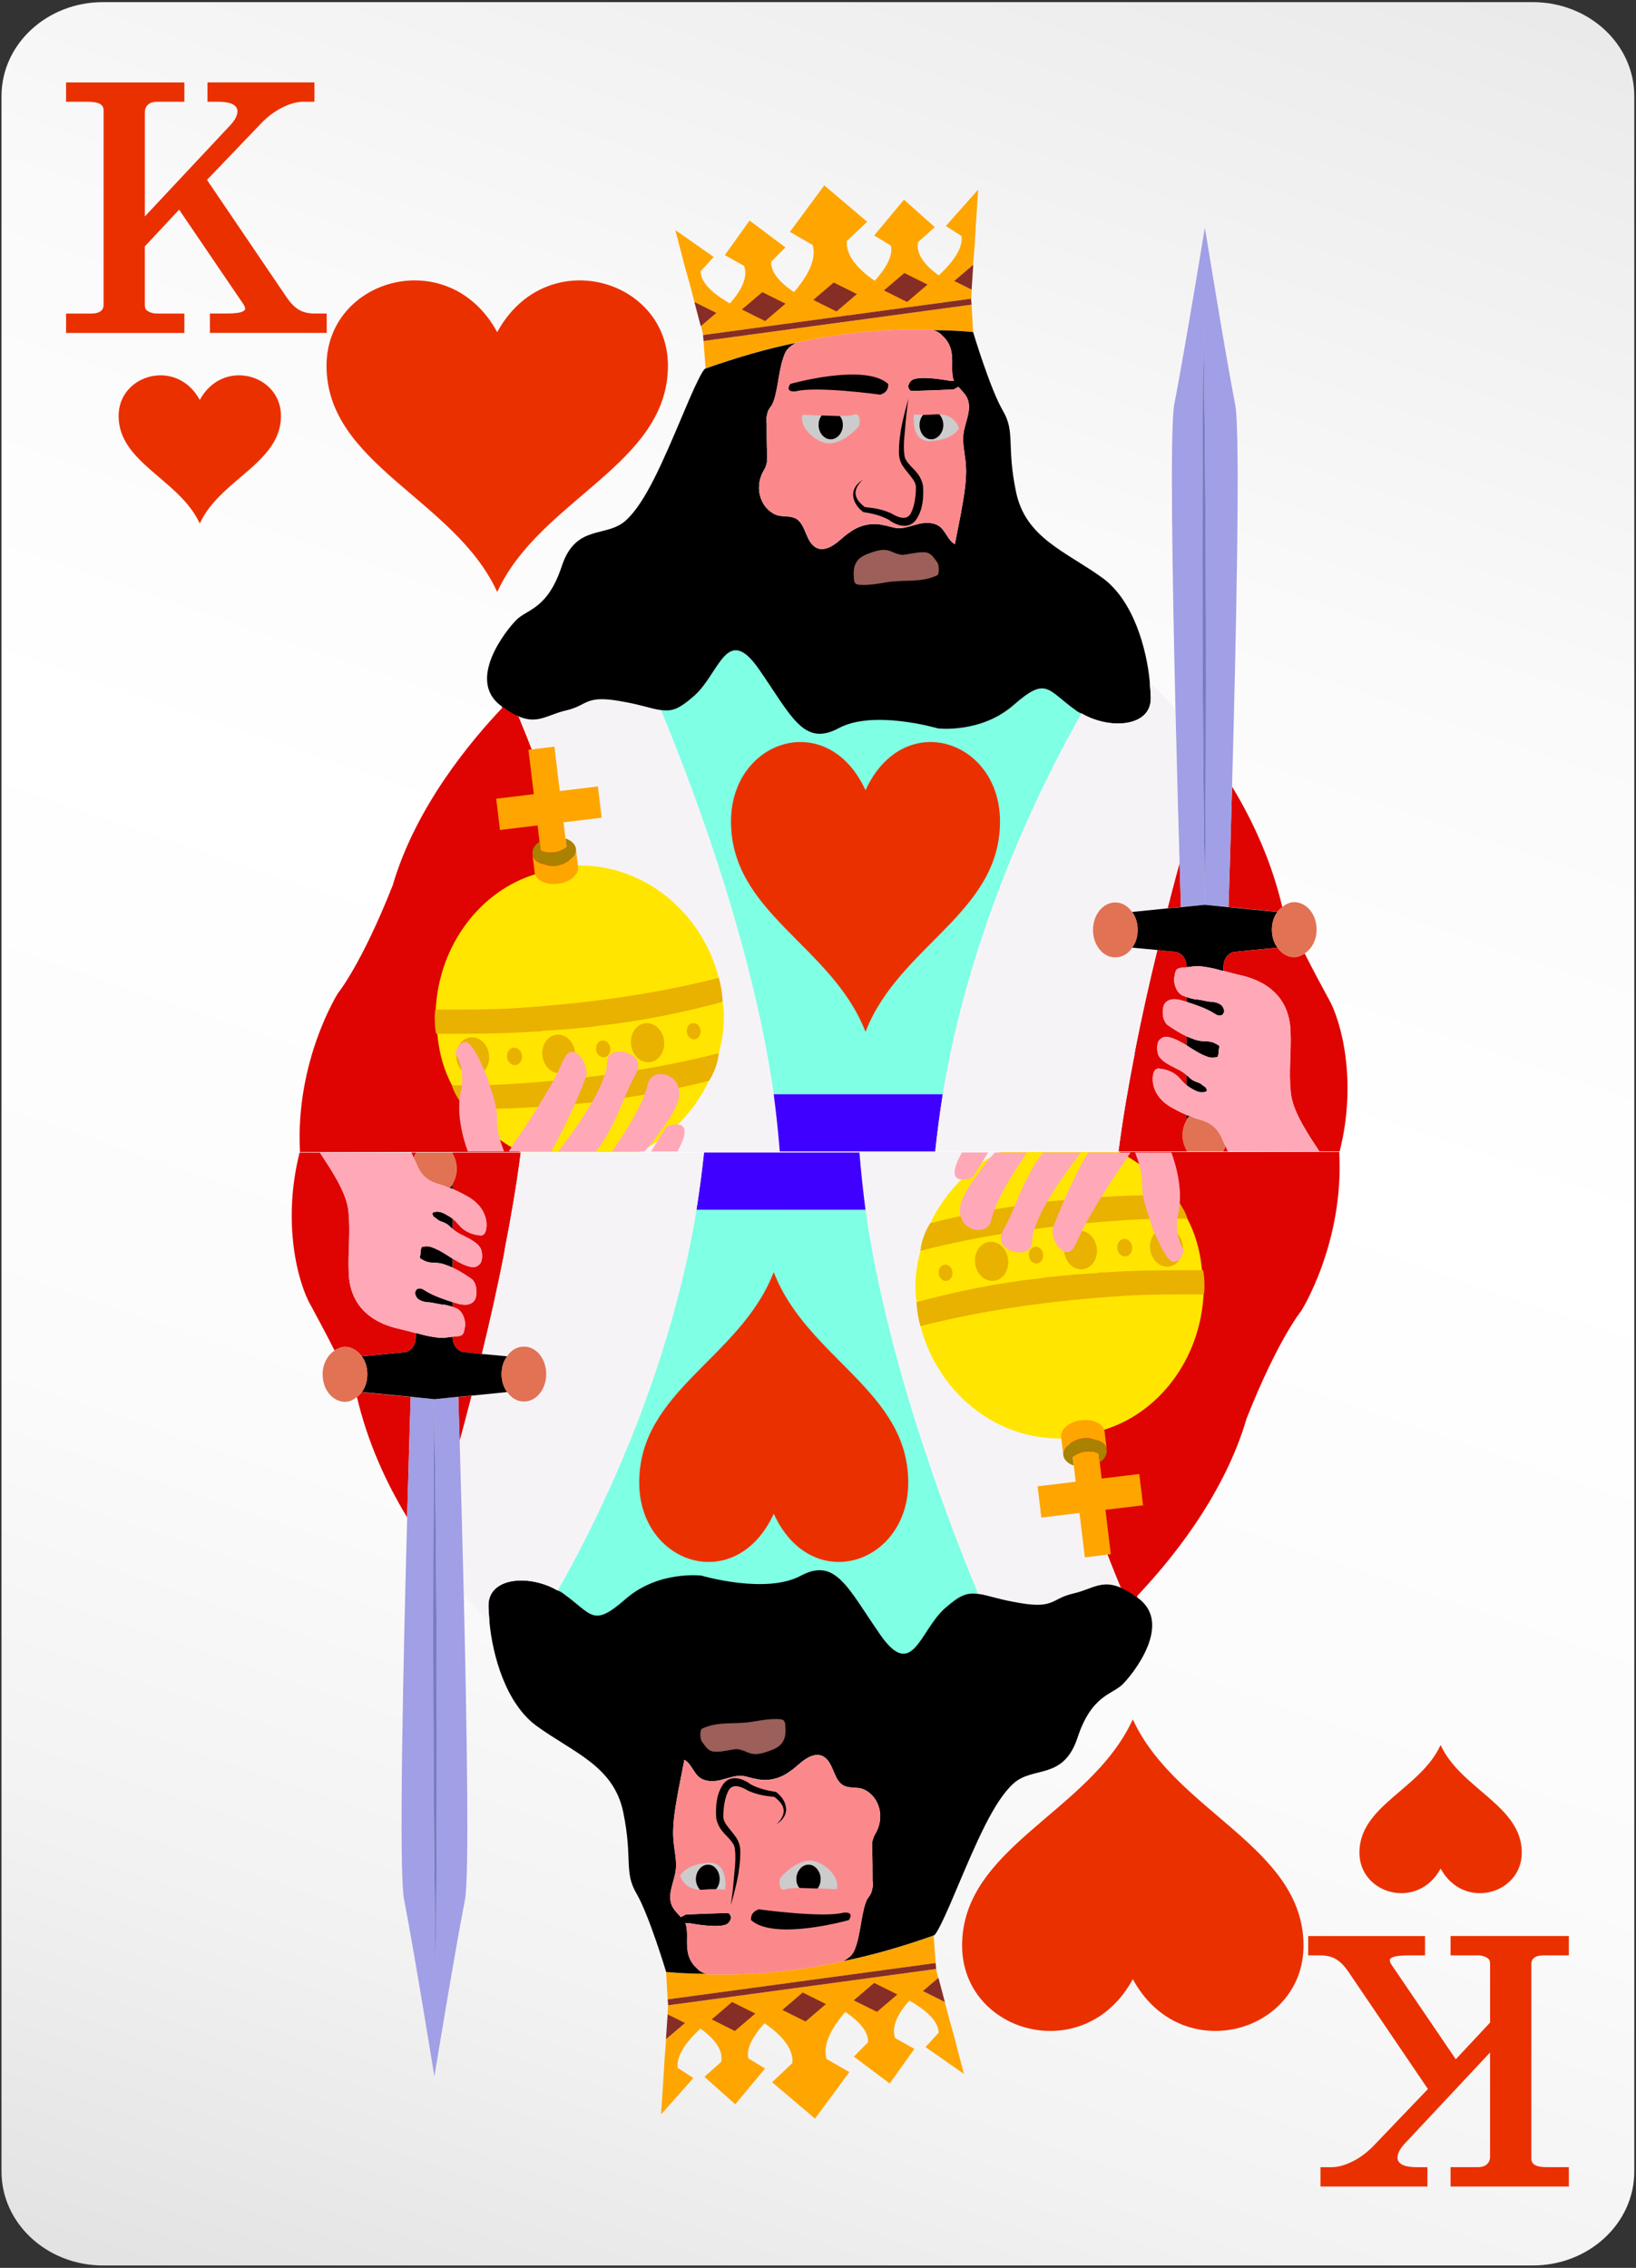<svg width="469" height="650" viewBox="0 0 469 650" fill="none" xmlns="http://www.w3.org/2000/svg">
<rect x="0" y="0" width="469" height="650" fill="#333333" stroke="none"/>
<path d="M439.41 0.61H29.529C13.459 0.61 0.43 12.67 0.43 27.54V622.38C0.43 637.25 13.459 649.31 29.529 649.31H439.41C455.48 649.31 468.509 637.25 468.509 622.38V27.54C468.509 12.67 455.48 0.61 439.41 0.61Z" fill="url(#paint0_linear_145_2600)"/>
<path d="M57.27 114.63C50.71 102.55 34 107.23 34 119.21C34 132.63 51.33 137.37 57.18 149.86L57.27 150.04L57.36 149.86C63.21 137.37 80.55 132.63 80.55 119.21C80.55 107.23 63.83 102.55 57.27 114.63Z" fill="#EB3000"/>
<path d="M412.99 535.55C419.55 547.63 436.26 542.95 436.26 530.97C436.26 517.55 418.93 512.81 413.08 500.32L412.99 500.14L412.9 500.32C407.05 512.81 389.71 517.55 389.71 530.97C389.71 542.95 406.43 547.63 412.99 535.55Z" fill="#EB3000"/>
<path d="M85.71 88.79C84.469 88.07 83.229 86.8 82.029 85.01L59.339 51.56L74.939 35.27C76.799 33.35 78.85 31.83 81.04 30.76C83.18 29.7 85.159 29.16 86.919 29.16H90.14V23.61H59.48V29.16H62.419C65.089 29.16 66.359 29.63 66.96 30.03C67.71 30.53 68.069 31.12 68.069 31.88C68.069 33.06 67.4 34.39 66.08 35.82L41.529 62.03V32.17C41.529 31.29 41.809 30.58 42.399 30.02C42.999 29.45 43.859 29.17 45.049 29.17H52.85V23.62H18.939V29.17H25.14C27.37 29.17 28.379 29.57 28.839 29.9C29.419 30.32 29.7 30.88 29.7 31.65V87.38C29.7 88.13 29.459 88.69 28.919 89.14C28.349 89.62 27.4 89.87 26.08 89.87H18.939V95.42H52.85V89.87H45.049C43.879 89.87 42.899 89.57 42.089 88.96C41.949 88.85 41.52 88.51 41.52 87.39V70.61L51.35 60.09L69.859 87.31C70.139 87.75 70.269 88.16 70.269 88.56C70.269 88.87 69.859 89.14 69.519 89.31C69.12 89.51 67.959 89.86 64.759 89.86H60.169V95.41H93.66V89.86H90.1C88.4 89.86 86.92 89.5 85.7 88.79H85.71Z" fill="#EB3000"/>
<path d="M382.979 561.51C384.219 562.23 385.46 563.5 386.66 565.29L409.35 598.74L393.75 615.03C391.89 616.95 389.839 618.47 387.649 619.54C385.509 620.6 383.53 621.14 381.77 621.14H378.549V626.69H409.209V621.14H406.27C403.6 621.14 402.329 620.67 401.729 620.27C400.969 619.77 400.62 619.18 400.62 618.42C400.62 617.24 401.289 615.92 402.609 614.48L427.16 588.27V618.13C427.16 619.01 426.88 619.72 426.29 620.28C425.69 620.85 424.83 621.13 423.64 621.13H415.839V626.68H449.75V621.13H443.549C441.319 621.13 440.31 620.73 439.85 620.4C439.27 619.98 438.99 619.42 438.99 618.65V562.92C438.99 562.17 439.23 561.61 439.77 561.16C440.34 560.68 441.289 560.43 442.609 560.43H449.75V554.88H415.839V560.43H423.64C424.81 560.43 425.79 560.73 426.6 561.34C426.74 561.45 427.169 561.79 427.169 562.91V579.69L417.339 590.21L398.83 562.99C398.55 562.55 398.419 562.14 398.419 561.74C398.419 561.43 398.829 561.16 399.169 560.99C399.569 560.79 400.73 560.44 403.93 560.44H408.52V554.89H375.029V560.44H378.589C380.289 560.44 381.77 560.8 382.99 561.51H382.979Z" fill="#EB3000"/>
<path d="M324.94 493.181L324.75 492.811L324.561 493.181C312.251 519.441 275.811 529.41 275.811 557.63C275.811 582.81 310.96 592.65 324.75 567.25C338.54 592.65 373.681 582.81 373.681 557.63C373.681 529.42 337.241 519.441 324.931 493.181H324.94Z" fill="#EB3000"/>
<path d="M142.35 169.28L142.54 169.65L142.729 169.28C155.029 143.02 191.479 133.05 191.479 104.83C191.479 79.65 156.33 69.81 142.54 95.21C128.76 69.81 93.609 79.65 93.609 104.83C93.609 133.04 130.049 143.02 142.359 169.28H142.35Z" fill="#EB3000"/>
<path d="M308.48 203.62C300.09 197.64 300.09 193.71 290.54 202.08C281.13 210.28 268.83 208.74 268.83 208.74C268.83 208.74 250.31 203.28 240.32 208.74C230.34 214.03 226.86 205.15 217.6 191.83C208.34 178.51 206.31 192.85 199.08 199.35C194.59 203.28 192.71 203.96 189.24 203.45C196.04 219.51 215.14 267.16 221.8 313.62H270.28C278.67 262.38 301.68 219.17 310.07 204.48C309.49 204.31 308.91 203.97 308.48 203.63V203.62ZM248.14 226.51C237.29 202.94 209.5 211.99 209.5 235.39C209.5 261.69 238.3 270.92 247.99 295.34L248.13 295.68L248.27 295.34C257.96 270.92 286.62 261.69 286.62 235.39C286.62 211.99 258.98 202.94 248.13 226.51H248.14Z" fill="#7FFFE4"/>
<path d="M179.03 330.171H86C84.57 304.061 96.92 284.6 96.92 284.6C96.92 284.6 103.57 276.53 112.58 253.75C119.23 230.96 135.36 211.98 143.91 202.96V202.48C145.34 203.43 146.76 204.38 147.71 204.38C148.19 204.86 148.19 205.33 148.66 205.33C149.61 207.7 151.03 211.03 152.46 214.82C154.84 221.94 158.63 231.43 161.95 241.88L162.43 242.83C162.43 244.26 162.91 245.21 163.38 246.63C163.38 247.11 163.85 248.061 163.85 248.531C164.33 249.481 164.33 249.961 164.8 250.911C168.12 262.301 171.45 274.64 174.29 286.51C174.77 288.881 175.24 291.26 175.24 293.63C176.19 298.38 177.14 303.121 177.61 307.401C178.09 309.771 178.09 312.151 178.56 314.521C179.03 320.221 179.03 325.441 179.03 330.181V330.171Z" fill="#DF0401"/>
<path d="M223.641 330.17H179.021C179.021 325.42 179.02 320.2 178.55 314.51C178.07 312.14 178.071 309.76 177.601 307.39C177.121 303.12 176.17 298.37 175.23 293.62C175.23 291.25 174.75 288.87 174.28 286.5C171.43 274.63 168.111 262.29 164.791 250.9C164.311 249.95 164.31 249.47 163.84 248.52C163.84 248.05 163.371 247.1 163.371 246.62C162.891 245.2 162.42 244.25 162.42 242.82L161.94 241.87C158.62 231.43 154.821 221.93 152.451 214.81C151.031 211.01 149.6 207.69 148.65 205.32C153.87 207.69 156.721 204.84 162.411 203.42C169.061 201.99 167.16 198.67 179.5 201.04C184.25 201.99 186.621 202.94 188.991 203.42H189.471C196.121 219.56 215.1 267.02 221.75 313.54C222.7 319.24 223.17 324.46 223.65 330.15L223.641 330.17Z" fill="#F6F3F6"/>
<path d="M271.149 64.76L275.64 67.66C275.93 69.71 275.209 73.3 269.129 78.93C263.339 74.83 262.76 71.41 263.2 69.37L267.979 65.1L259.149 57.24L250.609 67.49L255.39 70.39C255.82 72.27 255.389 75.34 250.759 80.47C243.519 75.52 242.509 71.42 242.799 69.03L248.589 63.56L236.29 53.14L226.45 66.46L232.959 70.22C233.679 72.61 233.539 76.88 227.609 83.71C221.969 79.95 220.95 76.88 221.1 75L225.149 70.9L214.879 63.21L207.79 73.12L213.29 76.2C214.01 77.91 214.16 81.49 209.24 86.96C202.29 83.03 200.85 79.79 200.85 77.74L204.609 73.64L193.609 65.95L196.359 76.54L197.66 81.15L199.109 86.62L205.33 89.69L200.99 93.45L201.569 96.01L228.339 92.42L278.41 85.59L278.549 83.03L273.629 80.47L278.979 75.86L279.41 70.22L279.7 65.27L280.419 54.34L271.16 64.76H271.149ZM218.479 83.72L212.689 88.67L219.35 92.09L225.14 86.97L218.479 83.72ZM239.029 80.99L233.1 85.94L239.759 89.19L245.689 84.24L239.029 80.99ZM259.29 78.26L253.359 83.21L260.02 86.63L265.95 81.51L259.29 78.26Z" fill="#FFA500"/>
<path d="M267.24 94.48C267.38 94.48 267.379 94.65 267.379 94.65C271.289 94.65 275.049 94.82 278.959 95.16L278.529 87.3L201.689 97.72L202.27 105.58C210.95 102.51 219.629 99.94 228.169 98.24C241.339 95.34 254.36 94.14 267.24 94.48Z" fill="#FFA500"/>
<path d="M278.38 85.6L278.35 85.61L228.31 92.39L201.54 96.02L201.69 97.73L278.53 87.31L278.38 85.6Z" fill="#862D26"/>
<path d="M212.689 88.71L219.33 92.02L225.169 87.04L218.529 83.73L212.689 88.71Z" fill="#862D26"/>
<path d="M233.15 85.96L239.8 89.27L245.641 84.28L239 80.98L233.15 85.96Z" fill="#862D26"/>
<path d="M253.41 83.24L260.05 86.55L265.89 81.56L259.25 78.25L253.41 83.24Z" fill="#862D26"/>
<path d="M199.061 86.55L200.32 91.34L200.9 93.5L205.371 89.69L199.061 86.55Z" fill="#862D26"/>
<path d="M278.53 83.01L278.69 80.81L279.01 75.86L273.55 80.53L278.53 83.01Z" fill="#862D26"/>
<path d="M329.609 195.43C328.739 186.04 324.979 172.2 316.149 165.71C305.589 158.02 294.009 154.27 291.259 140.94C288.509 127.62 291.119 123.86 287.499 117.71C283.879 111.56 278.959 95.16 278.959 95.16C275.049 94.82 271.289 94.65 267.379 94.65C268.389 94.82 269.409 95.33 270.269 96.36C271.719 97.56 272.729 99.61 272.879 101.83C273.169 104.39 272.589 106.95 273.459 109.17H272.45C272.45 109.17 262.9 107.29 261.16 109.17C259.42 111.05 261.16 112.07 261.16 112.07C261.16 112.07 273.169 111.73 273.599 111.56C273.599 111.39 274.179 111.22 274.759 110.88C275.769 112.08 276.789 112.93 277.359 114.3C278.659 117.55 276.64 120.96 276.2 124.38C275.91 126.94 276.489 129.5 276.779 132.07C277.359 137.02 276.349 142.15 275.479 147.1C274.899 150 274.32 153.08 273.74 155.98C271.86 154.96 271.139 152.39 269.539 151.03C267.799 149.66 265.489 149.66 263.319 150.18C261.289 150.69 259.119 151.55 257.099 151.38C255.799 151.21 254.499 150.7 253.339 150.53C249.869 149.68 246.249 150.53 243.359 152.75C241.769 153.77 240.469 155.31 238.729 156.34C237.139 157.36 235.109 157.88 233.519 156.68C231.059 154.97 230.919 150.53 228.459 148.82C226.869 147.8 224.989 148.14 223.249 147.8C221.079 147.29 219.049 145.41 218.189 143.02C217.179 140.46 217.469 137.55 218.769 135.16C219.059 134.65 219.49 133.97 219.64 133.28C219.93 132.6 219.93 131.74 219.93 130.89C219.79 127.64 219.789 124.57 219.789 121.33C219.649 120.48 219.65 119.62 219.93 118.77C220.07 117.75 220.649 116.89 221.229 116.21C222.969 112.96 223.109 106.47 224.559 102.55C224.849 101.53 225.28 100.67 225.72 100.16C226.44 99.31 227.31 98.79 228.18 98.28C219.64 99.99 210.959 102.55 202.279 105.62C201.989 105.62 200.98 106.3 195.91 118.43C189.98 132.44 185.06 144.05 179.41 149.17C173.76 154.29 165.079 150.02 161.029 162.32C156.979 174.62 151.049 174.62 148.009 177.69C144.829 180.94 133.969 194.77 143.379 202.11C143.519 202.11 143.519 202.28 143.669 202.28C143.809 202.45 143.959 202.62 144.099 202.62C153.069 209.11 155.529 205.18 162.189 203.64C168.989 202.1 167.4 198.86 179.41 201.25C184.04 202.1 186.789 203.13 189.099 203.47H189.24C192.71 203.98 194.589 203.3 199.079 199.37C206.319 192.88 208.339 178.53 217.599 191.85C226.859 205.17 230.329 214.05 240.319 208.76C250.299 203.3 268.829 208.76 268.829 208.76C268.829 208.76 281.129 210.3 290.539 202.1C300.089 193.73 300.089 197.66 308.479 203.64C308.909 203.98 309.489 204.32 310.069 204.49C318.319 209.27 329.899 208.25 329.899 200.22C329.899 198.85 329.759 197.32 329.609 195.44V195.43ZM268.829 161.27C267.819 159.9 267.089 158.54 265.499 158.37C264.049 158.03 261.739 158.54 260.289 158.88C258.699 159.05 258.549 159.22 257.109 158.71C256.239 158.54 255.519 158.03 254.799 157.86C252.769 157.35 250.75 158.03 248.87 158.71C245.54 159.91 244.379 161.78 244.819 166.05C244.819 166.39 244.819 166.73 245.109 166.9C245.399 167.41 245.98 167.58 246.41 167.58C249.01 167.75 251.619 167.41 254.079 166.9C259.149 166.05 263.779 167.07 268.549 165.02C269.419 164.51 269.269 162.29 268.839 161.26L268.829 161.27Z" fill="black"/>
<path d="M277.37 114.3C276.79 112.93 275.78 112.08 274.77 110.88C274.19 111.22 273.61 111.39 273.61 111.56C273.18 111.73 261.17 112.07 261.17 112.07C261.17 112.07 259.43 111.05 261.17 109.17C262.91 107.29 272.46 109.17 272.46 109.17H273.47C272.6 106.95 273.18 104.39 272.89 101.83C272.75 99.61 271.73 97.56 270.28 96.36C269.41 95.34 268.4 94.82 267.39 94.65C267.39 94.65 267.39 94.48 267.25 94.48C254.37 94.14 241.35 95.33 228.18 98.24C227.31 98.75 226.44 99.26 225.72 100.12C225.29 100.63 224.85 101.49 224.56 102.51C223.11 106.44 222.97 112.93 221.23 116.17C220.65 116.85 220.07 117.71 219.93 118.73C219.64 119.58 219.64 120.44 219.79 121.29C219.79 124.54 219.79 127.61 219.93 130.85C219.93 131.7 219.93 132.56 219.64 133.24C219.5 133.92 219.06 134.61 218.77 135.12C217.47 137.51 217.18 140.41 218.19 142.98C219.06 145.37 221.08 147.25 223.25 147.76C224.99 148.1 226.87 147.76 228.46 148.78C230.92 150.49 231.06 154.93 233.52 156.64C235.11 157.84 237.14 157.32 238.73 156.3C240.47 155.28 241.77 153.74 243.36 152.71C246.25 150.49 249.87 149.64 253.34 150.49C254.5 150.66 255.8 151.17 257.1 151.34C259.13 151.51 261.3 150.66 263.32 150.14C265.49 149.63 267.81 149.63 269.54 150.99C271.13 152.36 271.86 154.92 273.74 155.94C274.32 153.04 274.9 149.96 275.48 147.06C276.35 142.11 277.36 136.98 276.78 132.03C276.49 129.47 275.91 126.91 276.2 124.34C276.63 120.92 278.66 117.51 277.36 114.26L277.37 114.3ZM226.58 110.03C226.58 110.03 224.7 112.42 228.03 112.25C233.96 110.54 252.34 113.1 252.34 113.1C252.34 113.1 254.8 112.59 254.66 110.03C247.86 104.05 226.59 110.03 226.59 110.03H226.58ZM244.67 118.91C244.24 119.08 242.64 119.25 240.76 119.25H239.89L235.55 119.08C232.66 119.08 230.05 118.91 230.05 118.91C228.89 122.16 233.09 126.43 237 127.11C240.76 127.79 245.97 122.84 246.26 121.82C246.69 120.8 246.4 118.06 244.67 118.92V118.91ZM259.72 131.89V131.72C259.29 131.04 259.14 129.33 259.14 127.96C259.14 126.42 259.28 124.89 259.43 123.35C259.72 120.28 260.01 117.2 260.44 114.3C259.57 117.2 258.85 120.11 258.27 123.18C257.98 124.72 257.84 126.25 257.69 127.79C257.69 129.5 257.4 130.86 258.41 132.91C259.86 135.47 262.46 137.35 262.61 139.57C262.61 142.13 262.18 145.21 261.02 147.09C260.01 149.14 257.69 148.46 255.38 147.09C252.92 146.07 250.46 145.55 248 145.38C246.84 144.53 245.54 143.33 245.25 141.79V141.28C245.25 140.77 245.39 140.26 245.68 139.74C245.82 139.23 246.11 138.72 246.55 138.2C245.54 139.05 244.52 140.25 244.52 141.96C244.66 144.01 245.97 145.72 247.41 146.74H247.7C250.02 147.25 252.62 147.76 254.65 148.96C256.39 150.33 260.44 152.21 262.75 148.79C264.63 145.71 264.78 142.64 264.63 139.23C263.76 135.13 261.01 134.11 259.71 131.88L259.72 131.89ZM269.27 118.74H268.4C266.66 118.91 265.51 118.91 264.64 118.91C262.47 118.91 262.04 118.74 262.04 118.74C262.04 118.74 260.88 126.94 266.96 126.43C273.18 126.09 274.92 122.84 274.92 122.84C274.92 122.84 274.05 118.91 269.28 118.74H269.27Z" fill="#FB898C"/>
<path d="M245.029 166.95C245.319 167.47 245.929 167.58 246.459 167.62C249.029 167.78 251.589 167.34 254.129 166.9C259.189 166.03 263.799 167.13 268.569 164.95C269.369 164.58 269.229 162.21 268.799 161.33C267.789 159.97 267.029 158.6 265.519 158.34C264.009 158.08 261.759 158.6 260.249 158.83C258.669 159.08 258.619 159.14 257.079 158.68C256.299 158.45 255.569 158.03 254.799 157.81C252.839 157.25 250.789 157.98 248.859 158.7C245.519 159.95 244.379 161.85 244.809 166.01C244.839 166.34 244.879 166.67 245.029 166.95Z" fill="#9C5F59"/>
<path d="M252.34 113.11C252.34 113.11 254.84 112.57 254.61 110.03C247.91 104 226.58 110.03 226.58 110.03C226.58 110.03 224.76 112.44 228.05 112.17C233.97 110.58 252.34 113.11 252.34 113.11Z" fill="black"/>
<path d="M246.33 121.82C246.67 120.75 246.44 118.07 244.72 118.87C244.13 119.15 242.16 119.23 239.89 119.22L240.759 119.25C241.339 119.93 241.629 120.79 241.629 121.81C241.629 124.03 240.04 125.91 238.16 125.91C236.28 125.91 234.689 124.03 234.689 121.81C234.689 120.8 234.99 119.81 235.54 119.13C232.61 119.02 230.1 118.87 230.1 118.87C228.97 122.09 233.159 126.37 236.999 127.04C240.829 127.71 245.99 122.89 246.33 121.82Z" fill="#CCCCCC"/>
<path d="M238.15 125.91C240.03 125.91 241.62 124.03 241.62 121.81C241.62 120.79 241.33 119.93 240.75 119.25L239.88 119.22L235.54 119.08C235.54 119.08 235.54 119.12 235.52 119.13C234.96 119.81 234.67 120.81 234.67 121.81C234.67 124.03 236.26 125.91 238.14 125.91H238.15Z" fill="black"/>
<path d="M266.95 126.42C273.17 126.08 274.91 122.83 274.91 122.83C274.91 122.83 274.04 118.9 269.27 118.73C269.99 119.58 270.43 120.61 270.43 121.8C270.43 124.02 268.84 125.9 266.96 125.9C265.08 125.9 263.63 124.02 263.63 121.8C263.63 120.78 263.92 119.75 264.64 118.9C262.47 118.9 262.04 118.73 262.04 118.73C262.04 118.73 260.88 126.93 266.96 126.42H266.95Z" fill="#CCCCCC"/>
<path d="M266.95 125.91C268.83 125.91 270.42 124.03 270.42 121.81C270.42 120.61 269.99 119.59 269.26 118.74H268.39C266.65 118.91 265.5 118.91 264.63 118.91C263.91 119.76 263.62 120.79 263.62 121.81C263.62 124.03 265.07 125.91 266.95 125.91Z" fill="black"/>
<path d="M259.671 131.76C259.231 131.08 259.101 129.35 259.121 127.93C259.121 126.44 259.261 124.91 259.421 123.4C259.651 120.35 259.981 117.27 260.441 114.22C259.611 117.16 258.83 120.13 258.26 123.19C258.03 124.73 257.821 126.28 257.741 127.87C257.741 129.48 257.461 131.07 258.491 133.01L258.451 132.95C259.881 135.55 262.481 137.41 262.571 139.57C262.601 142.07 262.141 145.26 261.081 147.17C259.961 149.15 257.751 148.5 255.401 147.09C252.941 145.98 250.461 145.57 247.941 145.34C246.811 144.48 245.58 143.34 245.3 141.81C245.02 140.19 246.161 138.56 247.361 137.48C246.071 138.33 244.551 139.68 244.571 141.89C244.691 144.05 246.001 145.63 247.391 146.69L247.481 146.76L247.661 146.79C250.081 147.16 252.581 147.77 254.731 148.94C256.471 150.29 260.49 152.22 262.78 148.73C264.66 145.73 264.781 142.58 264.611 139.23C263.781 135.2 261.011 134.16 259.731 131.81L259.691 131.75L259.671 131.76Z" fill="black"/>
<path d="M221.8 313.62C222.52 319.09 223.1 324.55 223.54 330.02H268.11C268.69 324.55 269.41 319.09 270.28 313.62H221.8Z" fill="#4000FF"/>
<path d="M340.32 330.02H320.641C321.801 321.14 323.391 311.74 325.271 302.18C325.271 301.84 325.411 301.33 325.411 300.98C327.291 291.24 329.46 281.68 331.78 272.29L336.851 272.8C338.731 272.97 340.181 274.85 340.181 277.07V277.24C339.601 277.24 338.88 277.41 338.3 277.41C338.01 277.58 337.721 277.58 337.431 277.75C337.291 277.92 337.14 278.26 337 278.43C336.71 279.63 336.42 280.65 336.71 281.85C337 283.39 337.72 284.58 338.88 285.27C339.31 285.44 339.751 285.61 340.181 285.78V287.15C339.751 286.98 339.461 286.98 339.021 286.81C338.011 286.47 336.85 286.3 335.84 286.47C334.83 286.64 333.81 287.32 333.53 288.52C333.1 290.4 333.391 292.45 334.541 293.64C335.701 294.49 337.87 295.86 339.17 296.54C339.6 296.71 339.891 296.88 340.181 297.05V299.61C338.441 298.59 336.711 297.56 334.831 297.22C334.111 297.05 333.38 297.22 332.8 297.73C331.5 298.41 331.501 301.32 332.221 302.68C333.091 304.05 334.39 304.73 335.55 305.41C337.14 306.26 338.881 306.95 340.181 308.14V311.04C339.461 310.53 338.88 309.84 338.3 309.16C336.71 307.28 334.391 306.43 332.081 306.26C331.791 306.26 331.5 306.43 331.21 306.6C331.07 306.77 330.92 307.11 330.78 307.28C330.06 309.5 330.64 312.06 331.94 313.94C333.24 315.82 334.981 317.01 336.721 317.87C337.881 318.55 339.03 319.07 340.19 319.58V321.12C339.47 322.32 339.03 323.68 339.03 325.39C339.03 327.27 339.611 328.64 340.331 330L340.32 330.02Z" fill="#DF0401"/>
<path d="M366.22 261.33C366.62 260.73 367.15 260.36 367.66 259.94C367.63 259.87 367.52 259.65 367.52 259.65C364.48 246.83 359.16 235.26 353.2 225.45C352.75 241.91 352.339 255.13 352.189 259.96L366.22 261.33Z" fill="#DF0401"/>
<path d="M352.04 330.021H350.59C350.88 329.511 351.17 329 351.31 328.48C351.6 328.99 351.74 329.501 352.03 330.021H352.04Z" fill="#DF0401"/>
<path d="M338.541 259.96C338.461 257.59 338.331 253.08 338.161 247.32C338.111 247.51 338.06 247.68 338.01 247.86C337.47 249.77 336.94 251.85 336.4 253.87C335.85 255.97 335.29 258.15 334.73 260.32L338.541 259.95V259.96Z" fill="#DF0401"/>
<path d="M325.45 300.92C327.34 291.32 329.5 281.64 331.77 272.33L324.589 271.59C324.589 271.59 324.57 271.63 324.56 271.65C323.4 273.4 321.699 274.4 319.689 274.4C316.199 274.4 313.339 270.9 313.339 266.53C313.339 262.16 316.199 258.66 319.689 258.66C321.659 258.66 323.319 259.64 324.479 261.33L334.669 260.33C335.249 258.12 335.819 256.04 336.399 253.87C336.939 251.85 337.469 249.77 338.009 247.86C338.059 247.7 338.099 247.51 338.149 247.35V247.18V247.16C337.829 236.22 337.389 220.37 336.979 203.29C334.229 200.05 331.63 197.48 329.6 195.43C329.74 197.31 329.89 198.85 329.89 200.21C329.89 208.24 318.31 209.26 310.06 204.48C301.67 219.17 278.66 262.38 270.27 313.62C269.4 319.09 268.68 324.55 268.1 330.02H320.629C321.759 321.14 323.35 311.71 325.2 302.21C325.28 301.78 325.349 301.36 325.439 300.93L325.45 300.92Z" fill="#F6F3F6"/>
<path d="M338.16 247.32C338.33 253.08 338.47 257.59 338.54 259.96L345.42 259.34C344.62 203.99 344.49 148.64 345.01 93.28C345.81 148.63 345.95 203.98 345.42 259.34L352.19 259.96C352.34 255.13 352.75 241.92 353.2 225.45C354.31 184.86 355.67 123.93 354.09 115.94C351.13 100.7 345.41 65.23 345.41 65.23C345.41 65.23 339.59 100.7 336.63 115.94C335.38 122.57 336.09 165.62 336.98 203.29C337.39 220.37 337.83 236.22 338.15 247.16C338.15 247.21 338.15 247.27 338.15 247.33L338.16 247.32Z" fill="#A19FE5"/>
<path d="M341.04 319.77C340.75 320.11 340.46 320.45 340.17 320.97V319.6C340.46 319.77 340.75 319.77 341.04 319.77Z" fill="black"/>
<path d="M345.96 312.77C344.51 313.45 343.21 312.94 341.76 312.09C341.18 311.75 340.6 311.41 340.17 311.07V308.17C340.31 308.34 340.46 308.34 340.6 308.51C342.19 310.22 343.49 310.05 344.36 310.73C345.23 311.58 345.95 311.41 345.95 312.78L345.96 312.77Z" fill="black"/>
<path d="M349.43 300.64C349.29 301.49 349.429 303.03 348.709 303.03C347.839 303.2 346.829 303.2 346.109 302.86C344.079 302.18 342.06 300.81 340.18 299.61V297.05C341.92 297.73 343.22 298.42 345.25 298.42C346.26 298.42 347.56 298.59 348.43 299.1C349.3 299.61 349.879 299.61 349.439 300.64H349.43Z" fill="black"/>
<path d="M350.74 289.02C351.03 289.53 351.03 290.04 350.74 290.39C350.6 290.9 350.16 291.07 349.58 291.07C348.86 291.07 348.28 290.56 347.7 290.22C345.38 288.85 342.78 288 340.18 287.15V285.78C341.19 286.12 342.35 286.46 343.22 286.46C344.81 286.63 346.109 287.14 347.709 287.14C348.719 287.31 350.02 287.65 350.6 288.68C350.693 288.794 350.74 288.907 350.74 289.02Z" fill="black"/>
<path d="M364.63 266.48C364.63 268.53 365.21 270.24 366.22 271.6L354.07 272.79C352.19 272.96 350.74 274.84 350.74 277.06V278.26C350.31 278.26 349.87 278.09 349.29 277.92C347.41 277.41 345.53 277.07 343.65 276.9C342.49 276.9 341.34 277.07 340.18 277.24V277.07C340.18 274.85 338.73 272.97 336.85 272.8L331.78 272.29L324.54 271.61C325.55 270.24 326.13 268.53 326.13 266.49C326.13 264.61 325.55 262.73 324.54 261.37L334.67 260.35L338.58 260.01L345.38 259.33L352.18 260.01L366.22 261.38C365.21 262.75 364.63 264.45 364.63 266.5V266.48Z" fill="black"/>
<path d="M324.56 261.4C324.56 261.4 324.5 261.36 324.48 261.33C323.32 259.64 321.66 258.66 319.69 258.66C316.2 258.66 313.34 262.16 313.34 266.53C313.34 270.9 316.2 274.4 319.69 274.4C321.7 274.4 323.39 273.4 324.56 271.65C324.57 271.63 324.58 271.61 324.59 271.59C325.62 270.22 326.15 268.5 326.15 266.53C326.15 264.56 325.62 262.78 324.56 261.41V261.4Z" fill="#E17254"/>
<path d="M351.31 328.479C351.17 328.989 350.879 329.5 350.589 330.02H340.319C339.599 328.65 339.02 327.29 339.02 325.41C339.02 323.7 339.45 322.34 340.18 321.14V320.969C340.47 320.459 340.759 320.12 341.049 319.77C341.769 320.11 342.35 320.45 343.08 320.62C344.82 321.13 346.549 321.639 347.859 322.839C349.309 324.029 350.169 325.74 350.899 327.62C351.039 327.96 351.19 328.129 351.33 328.469L351.31 328.479Z" fill="#E17254"/>
<path d="M366.22 261.33C365.16 262.7 364.63 264.45 364.63 266.45C364.63 268.45 365.16 270.2 366.22 271.57C367.38 273.32 369.07 274.31 370.98 274.31C372.14 274.31 373.16 273.85 374.09 273.22C376.06 271.88 377.44 269.41 377.44 266.44C377.44 262.07 374.58 258.57 370.98 258.57C369.73 258.57 368.64 259.13 367.66 259.93C367.15 260.34 366.62 260.72 366.22 261.32V261.33Z" fill="#E17254"/>
<path d="M345.009 93.28C344.479 148.63 344.609 203.99 345.419 259.34C345.949 203.99 345.809 148.63 345.009 93.28Z" fill="#797BC3"/>
<path d="M248.11 226.48C237.25 202.86 209.561 212.01 209.561 235.43C209.561 261.67 238.271 270.94 247.971 295.36L248.121 295.7L248.271 295.36C257.961 270.94 286.681 261.67 286.681 235.43C286.681 212.01 258.991 202.86 248.121 226.48H248.11Z" fill="#EB3000"/>
<path d="M380.69 285.95C378.95 282.71 376.35 277.92 374.04 273.31C373.17 273.82 372.16 274.34 371 274.34C369.12 274.34 367.38 273.31 366.22 271.61L354.07 272.8C352.19 272.97 350.74 274.85 350.74 277.07V278.27C352.04 278.61 353.34 278.95 354.65 279.29C356.68 279.8 369.24 281.71 369.94 295.11C370.28 301.59 369.35 307.08 370.08 313.4C370.65 318.82 375.34 325.58 378.24 330.02H384.04C389.1 310.04 384.62 292.62 380.71 285.95H380.69Z" fill="#DF0401"/>
<path d="M369.93 295.11C369.23 281.71 356.67 279.8 354.64 279.29C353.34 278.95 352.04 278.61 350.73 278.27C350.3 278.27 349.86 278.1 349.28 277.93C347.4 277.42 345.52 277.08 343.64 276.9C342.48 276.9 341.33 277.07 340.17 277.24C339.59 277.24 338.87 277.41 338.29 277.41C338 277.58 337.71 277.58 337.42 277.75C337.28 277.92 337.13 278.26 336.99 278.43C336.7 279.62 336.41 280.65 336.7 281.85C336.99 283.39 337.71 284.58 338.87 285.27C339.3 285.44 339.74 285.61 340.17 285.78C341.18 286.12 342.34 286.46 343.21 286.46C344.8 286.63 346.1 287.14 347.69 287.14C348.7 287.31 350 287.66 350.58 288.68C350.674 288.794 350.72 288.907 350.72 289.02C351.01 289.53 351.01 290.05 350.72 290.39C350.58 290.9 350.14 291.07 349.56 291.07C348.84 291.07 348.26 290.56 347.68 290.22C345.37 288.85 342.76 288 340.16 287.14C339.73 286.97 339.44 286.97 339 286.8C337.99 286.46 336.83 286.29 335.82 286.46C334.81 286.63 333.79 287.31 333.51 288.51C333.08 290.39 333.37 292.44 334.52 293.63C335.68 294.48 337.85 295.85 339.15 296.53C339.58 296.7 339.87 296.87 340.16 297.04C341.9 297.72 343.2 298.4 345.22 298.4C346.23 298.4 347.53 298.57 348.4 299.08C349.27 299.59 349.85 299.59 349.41 300.62C349.27 301.47 349.41 303.01 348.69 303.01C347.82 303.18 346.81 303.18 346.09 302.84C344.06 302.16 342.04 300.79 340.16 299.6C338.42 298.57 336.69 297.55 334.81 297.21C334.09 297.04 333.36 297.21 332.78 297.72C331.48 298.4 331.48 301.31 332.2 302.67C333.07 304.04 334.37 304.72 335.53 305.4C337.12 306.25 338.86 306.94 340.16 308.13C340.3 308.3 340.45 308.3 340.59 308.47C342.18 310.18 343.48 310.01 344.35 310.69C345.22 311.54 345.94 311.37 345.94 312.74C344.49 313.42 343.19 312.91 341.74 312.06C341.16 311.72 340.58 311.38 340.15 311.03C339.43 310.52 338.85 309.84 338.27 309.15C336.68 307.27 334.36 306.42 332.05 306.24C331.76 306.24 331.47 306.41 331.18 306.58C331.04 306.75 330.89 307.09 330.75 307.26C330.03 309.48 330.61 312.04 331.91 313.92C333.21 315.8 334.95 317 336.68 317.85C337.84 318.53 338.99 319.05 340.15 319.56C340.44 319.73 340.73 319.73 341.02 319.73C341.74 320.07 342.32 320.41 343.05 320.58C344.79 321.09 346.52 321.61 347.82 322.8C349.27 324 350.13 325.7 350.86 327.58C351 327.92 351.15 328.09 351.29 328.43C351.58 328.94 351.72 329.45 352.01 329.97L378.28 330.1C378.28 330.1 378.22 330.01 378.2 329.97C375.3 325.53 370.62 318.77 370.04 313.35C369.32 307.03 370.24 301.54 369.9 295.06L369.93 295.11Z" fill="#FFA8B8"/>
<path d="M207.51 291.25C207.51 295.05 207.03 298.37 206.08 301.69C205.6 304.54 204.66 307.39 203.23 309.76C198.96 318.781 191.84 325.901 183.3 330.171H149.12C143.42 327.321 138.2 323.05 133.93 317.83C132.5 315.93 131.08 313.561 130.13 311.181H129.65C127.28 306.911 125.85 301.69 125.38 296.47C124.91 295.05 124.91 293.62 124.91 291.72V289.35C125.86 270.84 137.72 255.171 153.86 250.431C157.18 249.001 160.51 248.531 163.83 248.531C164.31 248.061 165.26 248.061 165.73 248.061H166.21C185.19 248.061 201.33 261.82 206.08 280.34C206.56 282.24 207.03 284.61 207.03 286.98C207.51 288.41 207.51 289.83 207.51 291.25Z" fill="#FFE500"/>
<path d="M156.43 244.28C157.84 244.47 159.38 244.47 160.83 243.75C161.42 243.5 161.85 243.26 162.41 242.83L162.11 240.32L161.55 235.68L172.48 234.36L171.4 225.4L160.47 226.72L158.93 214L151.49 214.9L153.03 227.62L142.25 228.92L143.33 237.88L154.11 236.58L154.67 241.22L154.97 243.73C155.47 244.03 155.95 244.16 156.42 244.28H156.43Z" fill="#FFA500"/>
<path d="M159.98 253.301C163.32 252.901 165.99 250.751 165.71 248.421L165.56 247.171L165.08 243.23C165.21 244.31 164.73 245.45 163.73 246.12C163.45 246.34 163.17 246.551 162.88 246.771C162.6 246.991 162.45 247 162.16 247.22C161.29 247.69 160.4 247.98 159.34 248.11C158.43 248.22 157.5 248.151 156.69 247.891C156.21 247.771 155.74 247.64 155.41 247.5C155.11 247.54 154.78 247.39 154.61 247.23C153.48 246.82 152.75 245.82 152.62 244.74L153.12 248.86L153.27 250.11C153.7 252.42 156.63 253.701 159.97 253.301H159.98Z" fill="#FFA500"/>
<path d="M154.63 247.22C154.8 247.38 155.13 247.52 155.43 247.49C155.76 247.63 156.23 247.76 156.71 247.88C157.51 248.15 158.44 248.22 159.36 248.1C160.42 247.97 161.31 247.68 162.18 247.21C162.46 246.99 162.61 246.98 162.9 246.76C163.18 246.54 163.46 246.33 163.75 246.11C164.75 245.44 165.23 244.3 165.1 243.22C164.95 241.97 163.73 240.841 162.13 240.311L162.43 242.82C161.87 243.25 161.43 243.49 160.85 243.74C159.4 244.46 157.86 244.471 156.45 244.271C155.97 244.151 155.5 244.02 155 243.72L154.7 241.21C153.27 242.11 152.51 243.47 152.66 244.73C152.79 245.81 153.53 246.81 154.65 247.22H154.63Z" fill="#AA8100"/>
<path d="M207.19 287.14C195.93 290.17 184.01 292.649 172.1 293.939L169.07 294.37C164.52 294.8 160.19 295.239 155.65 295.449C154.78 295.669 153.92 295.67 153.05 295.67C143.96 296.32 134.44 296.3 125.13 296.3C124.79 296.65 124.34 290.31 124.86 289.37C132.44 289.37 140.28 289.399 147.64 288.959C167.77 287.659 187.42 285.03 206.04 280.27C206.69 282.43 207.05 284.8 207.19 287.14Z" fill="#E9B100"/>
<path d="M206.07 301.85C205.76 304.72 204.73 307.44 203.28 309.75C193.11 312.35 182.72 314.3 172.11 315.59L169.08 316.02C164.53 316.45 160.2 316.89 155.66 317.1C154.79 317.32 153.93 317.32 153.06 317.32C146.78 317.75 140.07 317.89 133.57 317.68C131.64 315.72 130.35 313.47 129.5 311.1C135.56 311.1 141.8 311.04 147.65 310.61C167.78 309.31 187.45 306.61 206.07 301.85Z" fill="#E9B100"/>
<path d="M134.85 297.33C132.27 297.64 130.48 300.36 130.85 303.4C131.22 306.44 133.6 308.65 136.18 308.34C138.76 308.03 140.55 305.31 140.18 302.27C139.81 299.23 137.43 297.02 134.85 297.33Z" fill="#E9B100"/>
<path d="M159.5 296.57C156.92 296.88 155.13 299.6 155.5 302.64C155.87 305.68 158.26 307.89 160.83 307.58C163.41 307.27 165.2 304.55 164.83 301.51C164.46 298.47 162.08 296.26 159.5 296.57Z" fill="#E9B100"/>
<path d="M186.319 304.42C188.929 304.1 190.75 301.35 190.37 298.27C190 295.19 187.58 292.94 184.97 293.26C182.36 293.58 180.539 296.33 180.919 299.41C181.289 302.49 183.709 304.74 186.319 304.42Z" fill="#E9B100"/>
<path d="M147.2 300.26C146.03 300.4 145.21 301.64 145.38 303.02C145.55 304.41 146.64 305.41 147.81 305.27C148.98 305.13 149.8 303.89 149.63 302.51C149.46 301.13 148.38 300.12 147.2 300.26Z" fill="#E9B100"/>
<path d="M199.14 297.88C200.23 297.75 200.98 296.6 200.83 295.32C200.68 294.04 199.67 293.1 198.58 293.23C197.49 293.36 196.74 294.51 196.89 295.79C197.04 297.07 198.05 298.01 199.14 297.87V297.88Z" fill="#E9B100"/>
<path d="M170.89 300.87C171.05 302.2 172.09 303.16 173.22 303.03C174.34 302.89 175.13 301.71 174.96 300.38C174.8 299.05 173.76 298.09 172.63 298.22C171.51 298.36 170.72 299.54 170.88 300.87H170.89Z" fill="#E9B100"/>
<path d="M194.17 330.02H186.65L191.141 322.85C191.141 322.85 200.261 319.26 194.181 330.02H194.17Z" fill="#FFA8B8"/>
<path d="M144.53 330.02H134.11C132.66 326.09 130.49 318.41 132.37 311.57C133.09 305.08 130.49 302.01 130.49 302.01C130.49 302.01 130.78 300.81 131.5 299.96C131.64 299.45 132.08 298.94 132.51 298.94C133.52 298.26 134.82 298.77 136.56 302.01C136.7 302.18 136.7 302.35 136.85 302.52C137.14 303.03 137.43 303.54 137.57 304.06C138.87 306.62 139.89 309.01 140.32 311.06C142.06 315.5 142.64 318.92 142.49 321.31C142.49 321.82 142.49 322.33 142.63 322.85C142.77 325.24 143.79 328.14 144.51 330.02H144.53Z" fill="#FFA8B8"/>
<path d="M167.97 306.28C168.26 307.13 168.26 307.99 167.97 308.67C167.68 309.52 167.1 310.89 166.38 312.77C164.35 317.55 161.17 324.73 157.99 330.02H145.83C146.41 329.17 147.13 328.14 147.71 327.12C150.75 322.85 154.37 317.21 157.12 312.43C158.57 310.04 159.72 307.82 160.45 306.11C160.74 305.6 160.88 305.09 161.03 304.74C161.17 304.4 161.32 304.06 161.61 303.71C162.19 302.34 162.91 301.66 163.64 301.49C165.52 301.15 167.69 303.88 167.98 306.27L167.97 306.28Z" fill="#FFA8B8"/>
<path d="M183.02 305.93C182.88 306.44 182.59 307.13 182.3 307.81C181.58 309.01 180.85 310.54 179.98 312.42C177.81 317.54 175.21 324.55 170.86 330.01H160.01C162.47 326.94 168.11 319.42 171.44 312.76C172.6 310.37 173.47 308.15 173.9 306.1C174.04 305.42 174.04 304.73 174.04 304.05C174.33 301.15 178.24 300.8 180.7 302.17C181.42 302.51 182 302.85 182.44 303.71H182.58C182.87 304.39 183.01 305.08 183.01 305.93H183.02Z" fill="#FFA8B8"/>
<path d="M193.15 318.4C192.14 320.28 190.98 321.99 189.68 323.69C188.09 326.08 186.35 328.3 184.76 330.01H175.5C178.39 325.74 183.6 318.05 185.34 312.08C185.48 311.57 185.63 311.06 185.77 310.54C186.78 306.44 193.15 307.121 194.45 311.561C195.03 313.271 194.88 315.49 193.15 318.39V318.4Z" fill="#FFA8B8"/>
<path d="M161.439 456.73C169.829 462.71 169.829 466.641 179.379 458.271C188.789 450.071 201.089 451.61 201.089 451.61C201.089 451.61 219.61 457.07 229.6 451.61C239.58 446.32 243.059 455.201 252.319 468.521C261.579 481.841 263.609 467.5 270.839 461C275.329 457.07 277.21 456.391 280.68 456.901C273.88 440.841 254.78 393.19 248.12 346.73H199.64C191.25 397.97 168.24 441.18 159.85 455.87C160.43 456.04 161.009 456.38 161.439 456.72V456.73ZM221.779 433.84C232.629 457.41 260.419 448.36 260.419 424.96C260.419 398.66 231.62 389.43 221.93 365.01L221.79 364.671L221.649 365.01C211.959 389.43 183.299 398.66 183.299 424.96C183.299 448.36 210.94 457.41 221.79 433.84H221.779Z" fill="#7FFFE4"/>
<path d="M290.9 330.18H383.931C385.361 356.29 373.01 375.75 373.01 375.75C373.01 375.75 366.361 383.82 357.351 406.6C350.701 429.39 334.571 448.37 326.021 457.39V457.87C324.591 456.92 323.171 455.97 322.221 455.97C321.741 455.49 321.741 455.02 321.271 455.02C320.321 452.65 318.901 449.32 317.471 445.53C315.091 438.41 311.3 428.92 307.98 418.47L307.5 417.52C307.5 416.09 307.02 415.14 306.55 413.72C306.55 413.24 306.081 412.29 306.081 411.82C305.601 410.87 305.6 410.39 305.13 409.44C301.81 398.05 298.481 385.71 295.641 373.84C295.161 371.47 294.69 369.09 294.69 366.72C293.74 361.97 292.79 357.23 292.32 352.95C291.84 350.58 291.841 348.2 291.371 345.83C290.901 340.13 290.9 334.91 290.9 330.17V330.18Z" fill="#DF0401"/>
<path d="M246.279 330.18H290.899C290.899 334.93 290.9 340.15 291.37 345.84C291.85 348.21 291.849 350.59 292.319 352.96C292.799 357.23 293.749 361.98 294.689 366.73C294.689 369.1 295.17 371.48 295.64 373.85C298.49 385.72 301.809 398.06 305.129 409.45C305.609 410.4 305.61 410.88 306.08 411.83C306.08 412.3 306.549 413.25 306.549 413.73C307.029 415.15 307.5 416.1 307.5 417.53L307.979 418.48C311.299 428.92 315.1 438.42 317.47 445.54C318.89 449.34 320.32 452.66 321.27 455.03C316.05 452.66 313.199 455.51 307.509 456.93C300.859 458.36 302.759 461.68 290.419 459.31C285.669 458.36 283.3 457.41 280.93 456.93H280.45C273.8 440.79 254.819 393.33 248.169 346.81C247.219 341.11 246.75 335.89 246.27 330.2L246.279 330.18Z" fill="#F6F3F6"/>
<path d="M198.78 595.59L194.29 592.69C194 590.64 194.72 587.05 200.8 581.42C206.59 585.52 207.17 588.94 206.73 590.98L201.95 595.25L210.78 603.11L219.32 592.86L214.54 589.96C214.11 588.08 214.54 585.01 219.17 579.88C226.41 584.83 227.42 588.93 227.13 591.32L221.34 596.79L233.64 607.21L243.48 593.89L236.97 590.13C236.25 587.74 236.39 583.47 242.32 576.64C247.96 580.4 248.98 583.47 248.83 585.35L244.78 589.45L255.05 597.14L262.14 587.23L256.64 584.15C255.92 582.44 255.77 578.86 260.69 573.39C267.64 577.32 269.08 580.56 269.08 582.61L265.32 586.71L276.32 594.4L273.57 583.81L272.27 579.2L270.82 573.73L264.6 570.66L268.94 566.9L268.36 564.34L241.59 567.93L191.52 574.76L191.38 577.32L196.3 579.88L190.95 584.49L190.52 590.13L190.23 595.08L189.51 606.01L198.77 595.59H198.78ZM251.45 576.63L257.24 571.68L250.58 568.26L244.79 573.38L251.45 576.63ZM230.9 579.36L236.83 574.41L230.17 571.16L224.24 576.11L230.9 579.36ZM210.64 582.09L216.57 577.14L209.91 573.72L203.98 578.84L210.64 582.09Z" fill="#FFA500"/>
<path d="M202.68 565.87C202.54 565.87 202.54 565.699 202.54 565.699C198.63 565.699 194.87 565.529 190.96 565.189L191.39 573.05L268.23 562.629L267.65 554.77C258.97 557.84 250.29 560.41 241.75 562.11C228.58 565.01 215.56 566.21 202.68 565.87Z" fill="#FFA500"/>
<path d="M191.541 574.75L191.57 574.74L241.61 567.96L268.38 564.33L268.23 562.62L191.4 573.04L191.541 574.75Z" fill="#862D26"/>
<path d="M257.24 571.64L250.6 568.33L244.75 573.32L251.4 576.62L257.24 571.64Z" fill="#862D26"/>
<path d="M236.77 574.39L230.129 571.08L224.279 576.07L230.93 579.38L236.77 574.39Z" fill="#862D26"/>
<path d="M216.509 577.11L209.87 573.8L204.029 578.79L210.669 582.1L216.509 577.11Z" fill="#862D26"/>
<path d="M270.871 573.8L269.601 569.01L269.021 566.85L264.561 570.659L270.871 573.8Z" fill="#862D26"/>
<path d="M191.4 577.34L191.24 579.54L190.91 584.49L196.38 579.82L191.4 577.34Z" fill="#862D26"/>
<path d="M140.319 464.921C141.189 474.311 144.949 488.151 153.779 494.641C164.339 502.331 175.919 506.08 178.669 519.41C181.419 532.73 178.81 536.49 182.43 542.64C186.05 548.79 190.97 565.19 190.97 565.19C194.88 565.53 198.639 565.7 202.549 565.7C201.539 565.53 200.52 565.021 199.66 563.991C198.21 562.791 197.199 560.741 197.049 558.521C196.759 555.961 197.34 553.4 196.47 551.18H197.479C197.479 551.18 207.03 553.06 208.77 551.18C210.51 549.3 208.77 548.281 208.77 548.281C208.77 548.281 196.76 548.621 196.33 548.791C196.33 548.961 195.749 549.131 195.169 549.471C194.159 548.271 193.139 547.421 192.569 546.051C191.269 542.801 193.289 539.391 193.729 535.971C194.019 533.411 193.439 530.851 193.149 528.281C192.569 523.331 193.58 518.201 194.45 513.251C195.03 510.351 195.609 507.271 196.189 504.371C198.069 505.391 198.79 507.961 200.39 509.321C202.13 510.691 204.439 510.69 206.609 510.17C208.639 509.66 210.81 508.801 212.83 508.971C214.13 509.141 215.429 509.651 216.589 509.821C220.059 510.671 223.679 509.821 226.569 507.601C228.159 506.581 229.46 505.041 231.2 504.011C232.79 502.991 234.82 502.47 236.41 503.67C238.87 505.38 239.01 509.821 241.47 511.531C243.06 512.551 244.94 512.211 246.68 512.551C248.85 513.061 250.88 514.941 251.74 517.331C252.75 519.891 252.46 522.8 251.16 525.19C250.87 525.7 250.44 526.381 250.29 527.071C250 527.751 250 528.611 250 529.461C250.14 532.711 250.14 535.781 250.14 539.021C250.28 539.871 250.28 540.731 250 541.581C249.86 542.601 249.28 543.46 248.7 544.14C246.96 547.39 246.82 553.881 245.37 557.801C245.08 558.821 244.649 559.68 244.209 560.19C243.489 561.04 242.62 561.561 241.75 562.071C250.29 560.361 258.969 557.801 267.649 554.731C267.939 554.731 268.95 554.05 274.02 541.92C279.95 527.91 284.87 516.3 290.52 511.18C296.17 506.06 304.849 510.331 308.899 498.031C312.949 485.731 318.879 485.731 321.919 482.661C325.099 479.411 335.959 465.581 326.549 458.241C326.409 458.241 326.409 458.07 326.259 458.07C326.119 457.9 325.97 457.731 325.83 457.731C316.86 451.241 314.4 455.171 307.74 456.711C300.94 458.251 302.53 461.491 290.52 459.101C285.89 458.251 283.14 457.221 280.83 456.881H280.689C277.219 456.371 275.34 457.051 270.85 460.981C263.61 467.471 261.59 481.821 252.33 468.501C243.07 455.181 239.599 446.301 229.609 451.591C219.629 457.051 201.1 451.591 201.1 451.591C201.1 451.591 188.8 450.051 179.39 458.251C169.84 466.621 169.84 462.691 161.45 456.711C161.02 456.371 160.439 456.031 159.859 455.861C151.609 451.081 140.029 452.101 140.029 460.131C140.029 461.501 140.169 463.031 140.319 464.911V464.921ZM201.1 499.081C202.11 500.451 202.84 501.811 204.43 501.981C205.88 502.321 208.19 501.811 209.64 501.471C211.23 501.301 211.379 501.13 212.819 501.64C213.689 501.81 214.409 502.321 215.129 502.491C217.159 503.001 219.18 502.32 221.06 501.64C224.39 500.44 225.549 498.571 225.109 494.301C225.109 493.961 225.109 493.62 224.819 493.45C224.529 492.94 223.95 492.771 223.52 492.771C220.92 492.601 218.31 492.94 215.85 493.45C210.78 494.3 206.149 493.281 201.379 495.331C200.509 495.841 200.659 498.061 201.089 499.091L201.1 499.081Z" fill="black"/>
<path d="M192.549 546.05C193.129 547.42 194.139 548.27 195.149 549.47C195.729 549.13 196.31 548.96 196.31 548.79C196.74 548.62 208.75 548.28 208.75 548.28C208.75 548.28 210.49 549.3 208.75 551.18C207.01 553.06 197.46 551.18 197.46 551.18H196.45C197.32 553.4 196.739 555.96 197.029 558.52C197.169 560.74 198.19 562.79 199.64 563.99C200.51 565.01 201.519 565.53 202.529 565.7C202.529 565.7 202.53 565.87 202.67 565.87C215.55 566.21 228.57 565.02 241.74 562.11C242.61 561.6 243.48 561.09 244.2 560.23C244.63 559.72 245.069 558.86 245.359 557.84C246.809 553.91 246.95 547.42 248.69 544.18C249.27 543.5 249.85 542.64 249.99 541.62C250.28 540.77 250.279 539.91 250.129 539.06C250.129 535.81 250.13 532.74 249.99 529.5C249.99 528.65 249.989 527.79 250.279 527.11C250.419 526.43 250.859 525.74 251.149 525.23C252.449 522.84 252.74 519.94 251.73 517.37C250.86 514.98 248.84 513.1 246.67 512.59C244.93 512.25 243.05 512.59 241.46 511.57C239 509.86 238.859 505.42 236.399 503.71C234.809 502.51 232.78 503.03 231.19 504.05C229.45 505.07 228.15 506.61 226.56 507.64C223.67 509.86 220.05 510.71 216.58 509.86C215.42 509.69 214.119 509.18 212.819 509.01C210.789 508.84 208.62 509.69 206.6 510.21C204.43 510.72 202.109 510.72 200.379 509.36C198.789 507.99 198.06 505.43 196.18 504.41C195.6 507.31 195.02 510.39 194.44 513.29C193.57 518.24 192.56 523.37 193.14 528.32C193.43 530.88 194.01 533.44 193.72 536.01C193.29 539.43 191.26 542.84 192.56 546.09L192.549 546.05ZM243.339 550.32C243.339 550.32 245.22 547.93 241.89 548.1C235.96 549.81 217.58 547.25 217.58 547.25C217.58 547.25 215.119 547.76 215.259 550.32C222.059 556.3 243.33 550.32 243.33 550.32H243.339ZM225.25 541.44C225.68 541.27 227.28 541.1 229.16 541.1H230.029L234.37 541.27C237.26 541.27 239.87 541.44 239.87 541.44C241.03 538.19 236.83 533.92 232.92 533.24C229.16 532.56 223.95 537.51 223.66 538.53C223.23 539.55 223.52 542.29 225.25 541.43V541.44ZM210.2 528.46V528.63C210.63 529.31 210.779 531.02 210.779 532.39C210.779 533.93 210.64 535.46 210.49 537C210.2 540.07 209.91 543.15 209.48 546.05C210.35 543.15 211.069 540.24 211.649 537.17C211.939 535.63 212.08 534.1 212.23 532.56C212.23 530.85 212.519 529.49 211.509 527.44C210.059 524.88 207.46 523 207.31 520.78C207.31 518.22 207.739 515.14 208.899 513.26C209.909 511.21 212.23 511.89 214.54 513.26C217 514.28 219.46 514.8 221.92 514.97C223.08 515.82 224.38 517.02 224.67 518.56V519.07C224.67 519.58 224.53 520.09 224.24 520.61C224.1 521.12 223.81 521.63 223.37 522.15C224.38 521.3 225.399 520.1 225.399 518.39C225.259 516.34 223.949 514.63 222.509 513.61H222.22C219.9 513.1 217.3 512.59 215.27 511.39C213.53 510.02 209.48 508.14 207.17 511.56C205.29 514.64 205.14 517.71 205.29 521.12C206.16 525.22 208.91 526.24 210.21 528.47L210.2 528.46ZM200.649 541.61H201.52C203.26 541.44 204.409 541.44 205.279 541.44C207.449 541.44 207.879 541.61 207.879 541.61C207.879 541.61 209.04 533.41 202.96 533.92C196.74 534.26 195 537.51 195 537.51C195 537.51 195.87 541.44 200.64 541.61H200.649Z" fill="#FB898C"/>
<path d="M224.89 493.4C224.6 492.88 223.99 492.77 223.46 492.73C220.89 492.57 218.33 493.01 215.79 493.45C210.73 494.32 206.12 493.22 201.35 495.4C200.55 495.77 200.69 498.14 201.12 499.02C202.13 500.38 202.89 501.75 204.4 502.01C205.91 502.27 208.16 501.75 209.67 501.52C211.25 501.27 211.3 501.21 212.84 501.67C213.62 501.9 214.35 502.32 215.12 502.54C217.08 503.1 219.13 502.37 221.06 501.65C224.4 500.4 225.54 498.5 225.11 494.34C225.08 494.01 225.04 493.68 224.89 493.4Z" fill="#9C5F59"/>
<path d="M217.58 547.24C217.58 547.24 215.08 547.78 215.31 550.32C222.01 556.35 243.34 550.32 243.34 550.32C243.34 550.32 245.16 547.91 241.87 548.18C235.95 549.77 217.58 547.24 217.58 547.24Z" fill="black"/>
<path d="M223.601 538.53C223.261 539.6 223.49 542.28 225.21 541.48C225.8 541.2 227.771 541.12 230.041 541.13L229.17 541.1C228.59 540.42 228.3 539.56 228.3 538.54C228.3 536.32 229.89 534.44 231.77 534.44C233.65 534.44 235.241 536.32 235.241 538.54C235.241 539.55 234.941 540.54 234.391 541.22C237.321 541.33 239.831 541.48 239.831 541.48C240.961 538.26 236.771 533.98 232.931 533.31C229.101 532.64 223.941 537.46 223.601 538.53Z" fill="#CCCCCC"/>
<path d="M231.77 534.439C229.89 534.439 228.3 536.32 228.3 538.54C228.3 539.56 228.59 540.42 229.17 541.1L230.04 541.129L234.38 541.27C234.38 541.27 234.38 541.229 234.4 541.219C234.96 540.539 235.25 539.54 235.25 538.54C235.25 536.32 233.66 534.439 231.78 534.439H231.77Z" fill="black"/>
<path d="M202.97 533.93C196.75 534.27 195.01 537.52 195.01 537.52C195.01 537.52 195.88 541.45 200.65 541.62C199.93 540.77 199.49 539.74 199.49 538.55C199.49 536.33 201.08 534.45 202.96 534.45C204.84 534.45 206.29 536.33 206.29 538.55C206.29 539.57 206 540.6 205.28 541.45C207.45 541.45 207.88 541.62 207.88 541.62C207.88 541.62 209.04 533.42 202.96 533.93H202.97Z" fill="#CCCCCC"/>
<path d="M202.97 534.439C201.09 534.439 199.5 536.32 199.5 538.54C199.5 539.74 199.93 540.76 200.66 541.61H201.53C203.27 541.44 204.42 541.439 205.29 541.439C206.01 540.589 206.3 539.56 206.3 538.54C206.3 536.32 204.85 534.439 202.97 534.439Z" fill="black"/>
<path d="M210.259 528.59C210.699 529.27 210.829 531 210.809 532.42C210.809 533.91 210.669 535.44 210.509 536.95C210.279 540 209.95 543.08 209.49 546.13C210.32 543.19 211.099 540.22 211.669 537.16C211.899 535.62 212.109 534.07 212.189 532.48C212.189 530.87 212.469 529.28 211.439 527.34L211.479 527.4C210.049 524.8 207.449 522.94 207.359 520.78C207.329 518.28 207.789 515.09 208.849 513.18C209.969 511.2 212.179 511.85 214.529 513.26C216.989 514.37 219.47 514.78 221.99 515.01C223.13 515.87 224.349 517.01 224.629 518.54C224.909 520.16 223.769 521.79 222.569 522.87C223.859 522.02 225.379 520.67 225.359 518.46C225.239 516.3 223.929 514.72 222.539 513.66L222.45 513.59L222.269 513.56C219.849 513.19 217.35 512.58 215.2 511.41C213.46 510.06 209.439 508.13 207.149 511.62C205.269 514.62 205.149 517.77 205.319 521.12C206.149 525.15 208.92 526.19 210.2 528.54L210.24 528.6L210.259 528.59Z" fill="black"/>
<path d="M248.121 346.73C247.401 341.26 246.82 335.8 246.38 330.33H201.811C201.231 335.8 200.511 341.26 199.641 346.73H248.121Z" fill="#4000FF"/>
<path d="M129.609 330.33H149.29C148.13 339.21 146.54 348.61 144.66 358.17C144.66 358.51 144.52 359.02 144.52 359.37C142.64 369.11 140.469 378.67 138.149 388.06L133.08 387.55C131.2 387.38 129.75 385.5 129.75 383.28V383.11C130.33 383.11 131.049 382.94 131.629 382.94C131.919 382.77 132.21 382.77 132.5 382.6C132.64 382.43 132.79 382.09 132.93 381.92C133.22 380.72 133.51 379.7 133.22 378.5C132.93 376.96 132.209 375.77 131.049 375.08C130.619 374.91 130.18 374.74 129.75 374.57V373.2C130.18 373.37 130.47 373.37 130.91 373.54C131.92 373.88 133.079 374.05 134.089 373.88C135.099 373.71 136.119 373.03 136.399 371.83C136.829 369.95 136.54 367.9 135.39 366.71C134.23 365.86 132.059 364.49 130.759 363.81C130.329 363.64 130.04 363.47 129.75 363.3V360.74C131.49 361.76 133.22 362.79 135.1 363.13C135.82 363.3 136.549 363.13 137.129 362.62C138.429 361.94 138.429 359.03 137.709 357.67C136.839 356.3 135.539 355.62 134.379 354.94C132.789 354.09 131.05 353.4 129.75 352.21V349.31C130.47 349.82 131.049 350.51 131.629 351.19C133.219 353.07 135.54 353.92 137.85 354.09C138.14 354.09 138.43 353.92 138.72 353.75C138.86 353.58 139.009 353.24 139.149 353.07C139.869 350.85 139.29 348.29 137.99 346.41C136.69 344.53 134.949 343.34 133.209 342.48C132.049 341.8 130.9 341.28 129.74 340.77V339.23C130.46 338.03 130.899 336.67 130.899 334.96C130.899 333.08 130.32 331.71 129.6 330.35L129.609 330.33Z" fill="#DF0401"/>
<path d="M103.7 399.02C103.3 399.62 102.77 399.99 102.26 400.41C102.29 400.48 102.4 400.699 102.4 400.699C105.44 413.519 110.76 425.09 116.72 434.9C117.17 418.44 117.58 405.22 117.73 400.39L103.7 399.02Z" fill="#DF0401"/>
<path d="M117.891 330.33H119.34C119.05 330.84 118.761 331.35 118.621 331.87C118.331 331.36 118.19 330.85 117.9 330.33H117.891Z" fill="#DF0401"/>
<path d="M131.38 400.39C131.46 402.76 131.59 407.27 131.76 413.03C131.81 412.84 131.86 412.67 131.91 412.49C132.45 410.58 132.98 408.5 133.52 406.48C134.07 404.38 134.63 402.2 135.19 400.03L131.38 400.4V400.39Z" fill="#DF0401"/>
<path d="M144.479 359.43C142.589 369.03 140.43 378.71 138.16 388.02L145.339 388.76C145.339 388.76 145.36 388.72 145.37 388.7C146.53 386.95 148.23 385.95 150.24 385.95C153.73 385.95 156.589 389.45 156.589 393.82C156.589 398.19 153.73 401.69 150.24 401.69C148.27 401.69 146.61 400.71 145.45 399.02L135.259 400.02C134.679 402.23 134.109 404.31 133.529 406.48C132.989 408.5 132.459 410.58 131.919 412.49C131.869 412.65 131.829 412.84 131.779 413V413.17V413.19C132.099 424.14 132.54 439.98 132.95 457.06C135.7 460.3 138.3 462.87 140.33 464.91C140.19 463.03 140.04 461.49 140.04 460.13C140.04 452.1 151.62 451.08 159.87 455.86C168.26 441.17 191.27 397.96 199.66 346.72C200.53 341.25 201.25 335.79 201.83 330.32H149.299C148.169 339.2 146.579 348.63 144.729 358.13C144.649 358.56 144.58 358.98 144.49 359.41L144.479 359.43Z" fill="#F6F3F6"/>
<path d="M131.77 413.03C131.6 407.27 131.46 402.76 131.39 400.39L124.509 401.01C125.309 456.36 125.44 511.71 124.92 567.07C124.12 511.72 123.979 456.37 124.509 401.01L117.74 400.39C117.59 405.22 117.18 418.43 116.73 434.9C115.62 475.49 114.259 536.42 115.839 544.41C118.799 559.65 124.52 595.12 124.52 595.12C124.52 595.12 130.339 559.65 133.299 544.41C134.549 537.78 133.84 494.73 132.95 457.06C132.54 439.98 132.099 424.13 131.779 413.19C131.779 413.14 131.779 413.08 131.779 413.02L131.77 413.03Z" fill="#A19FE5"/>
<path d="M128.88 340.58C129.17 340.24 129.46 339.9 129.75 339.38V340.75C129.46 340.58 129.17 340.58 128.88 340.58Z" fill="black"/>
<path d="M123.96 347.58C125.41 346.9 126.71 347.41 128.16 348.26C128.74 348.6 129.32 348.94 129.75 349.28V352.18C129.61 352.01 129.46 352.01 129.32 351.84C127.73 350.13 126.43 350.3 125.56 349.62C124.69 348.77 123.97 348.94 123.97 347.57L123.96 347.58Z" fill="black"/>
<path d="M120.49 359.71C120.63 358.86 120.49 357.32 121.21 357.32C122.08 357.15 123.09 357.15 123.81 357.49C125.84 358.17 127.86 359.54 129.74 360.74V363.3C128 362.62 126.7 361.93 124.67 361.93C123.66 361.93 122.36 361.76 121.49 361.25C120.62 360.74 120.04 360.74 120.48 359.71H120.49Z" fill="black"/>
<path d="M119.19 371.33C118.9 370.82 118.9 370.31 119.19 369.96C119.33 369.45 119.77 369.28 120.35 369.28C121.07 369.28 121.65 369.79 122.23 370.13C124.55 371.5 127.15 372.35 129.75 373.2V374.57C128.74 374.23 127.58 373.89 126.71 373.89C125.12 373.72 123.82 373.21 122.22 373.21C121.21 373.04 119.91 372.7 119.33 371.67C119.237 371.557 119.19 371.444 119.19 371.33Z" fill="black"/>
<path d="M105.3 393.87C105.3 391.82 104.72 390.11 103.71 388.75L115.86 387.56C117.74 387.39 119.19 385.51 119.19 383.29V382.09C119.62 382.09 120.06 382.26 120.64 382.43C122.52 382.94 124.4 383.28 126.28 383.45C127.44 383.45 128.59 383.28 129.75 383.11V383.28C129.75 385.5 131.2 387.38 133.08 387.55L138.15 388.06L145.39 388.74C144.38 390.11 143.8 391.82 143.8 393.86C143.8 395.74 144.38 397.62 145.39 398.98L135.26 400L131.35 400.34L124.55 401.02L117.75 400.34L103.71 398.97C104.72 397.6 105.3 395.9 105.3 393.85V393.87Z" fill="black"/>
<path d="M145.37 398.95C145.37 398.95 145.43 398.99 145.45 399.02C146.61 400.71 148.27 401.69 150.24 401.69C153.73 401.69 156.589 398.19 156.589 393.82C156.589 389.45 153.73 385.95 150.24 385.95C148.23 385.95 146.54 386.95 145.37 388.7C145.36 388.72 145.349 388.74 145.339 388.76C144.309 390.13 143.779 391.85 143.779 393.82C143.779 395.79 144.31 397.57 145.37 398.94V398.95Z" fill="#E17254"/>
<path d="M118.61 331.87C118.75 331.36 119.04 330.85 119.33 330.33H129.6C130.32 331.7 130.9 333.06 130.9 334.94C130.9 336.65 130.47 338.01 129.74 339.21V339.38C129.45 339.89 129.16 340.23 128.87 340.58C128.15 340.24 127.57 339.9 126.84 339.73C125.1 339.22 123.37 338.71 122.06 337.51C120.61 336.32 119.75 334.61 119.02 332.73C118.88 332.39 118.73 332.22 118.59 331.88L118.61 331.87Z" fill="#E17254"/>
<path d="M103.71 399.02C104.77 397.65 105.3 395.9 105.3 393.9C105.3 391.9 104.77 390.15 103.71 388.78C102.55 387.03 100.86 386.04 98.95 386.04C97.79 386.04 96.77 386.5 95.84 387.13C93.87 388.47 92.49 390.94 92.49 393.91C92.49 398.28 95.35 401.78 98.95 401.78C100.2 401.78 101.29 401.21 102.27 400.42C102.78 400.01 103.31 399.63 103.71 399.03V399.02Z" fill="#E17254"/>
<path d="M124.911 567.08C125.441 511.73 125.311 456.37 124.501 401.02C123.971 456.37 124.111 511.73 124.911 567.08Z" fill="#797BC3"/>
<path d="M221.82 433.87C232.68 457.49 260.37 448.34 260.37 424.92C260.37 398.68 231.66 389.41 221.96 364.99L221.81 364.65L221.66 364.99C211.97 389.41 183.25 398.68 183.25 424.92C183.25 448.34 210.94 457.49 221.81 433.87H221.82Z" fill="#EB3000"/>
<path d="M89.24 374.4C90.98 377.64 93.58 382.43 95.89 387.04C96.76 386.53 97.77 386.01 98.93 386.01C100.81 386.01 102.55 387.04 103.71 388.74L115.86 387.55C117.74 387.38 119.19 385.5 119.19 383.28V382.08C117.89 381.74 116.59 381.4 115.28 381.06C113.25 380.55 100.69 378.64 99.99 365.24C99.65 358.76 100.58 353.27 99.85 346.95C99.28 341.53 94.59 334.77 91.69 330.33H85.89C80.83 350.31 85.31 367.73 89.22 374.39L89.24 374.4Z" fill="#DF0401"/>
<path d="M100 365.25C100.7 378.65 113.261 380.56 115.291 381.07C116.591 381.41 117.891 381.75 119.201 382.09C119.631 382.09 120.07 382.26 120.65 382.43C122.53 382.94 124.411 383.28 126.291 383.46C127.451 383.46 128.6 383.29 129.76 383.12C130.34 383.12 131.061 382.95 131.641 382.95C131.931 382.78 132.22 382.78 132.51 382.61C132.65 382.44 132.8 382.1 132.94 381.93C133.23 380.74 133.52 379.71 133.23 378.51C132.94 376.97 132.221 375.78 131.061 375.09C130.631 374.92 130.19 374.75 129.76 374.58C128.75 374.24 127.591 373.9 126.721 373.9C125.131 373.73 123.831 373.22 122.241 373.22C121.231 373.05 119.931 372.7 119.351 371.68C119.257 371.566 119.21 371.453 119.21 371.34C118.92 370.83 118.92 370.31 119.21 369.97C119.35 369.46 119.791 369.29 120.371 369.29C121.091 369.29 121.67 369.8 122.25 370.14C124.56 371.51 127.171 372.36 129.771 373.22C130.201 373.39 130.491 373.39 130.931 373.56C131.941 373.9 133.1 374.07 134.11 373.9C135.12 373.73 136.14 373.05 136.42 371.85C136.85 369.97 136.561 367.92 135.411 366.73C134.251 365.88 132.08 364.51 130.78 363.83C130.35 363.66 130.061 363.49 129.771 363.32C128.031 362.64 126.73 361.96 124.71 361.96C123.7 361.96 122.4 361.79 121.53 361.28C120.66 360.77 120.081 360.77 120.521 359.74C120.661 358.89 120.521 357.35 121.241 357.35C122.111 357.18 123.12 357.18 123.84 357.52C125.87 358.2 127.891 359.57 129.771 360.76C131.511 361.79 133.241 362.81 135.121 363.15C135.841 363.32 136.57 363.15 137.15 362.64C138.45 361.96 138.45 359.05 137.73 357.69C136.86 356.32 135.56 355.64 134.4 354.96C132.81 354.11 131.071 353.42 129.771 352.23C129.631 352.06 129.48 352.06 129.34 351.89C127.75 350.18 126.451 350.35 125.581 349.67C124.711 348.82 123.991 348.99 123.991 347.62C125.441 346.94 126.74 347.45 128.19 348.3C128.77 348.64 129.35 348.98 129.78 349.33C130.5 349.84 131.081 350.52 131.661 351.21C133.251 353.09 135.57 353.94 137.88 354.12C138.17 354.12 138.46 353.95 138.75 353.78C138.89 353.61 139.041 353.27 139.181 353.1C139.901 350.88 139.321 348.32 138.021 346.44C136.721 344.56 134.98 343.36 133.25 342.51C132.09 341.83 130.94 341.31 129.78 340.8C129.49 340.63 129.201 340.63 128.911 340.63C128.191 340.29 127.61 339.95 126.88 339.78C125.14 339.27 123.41 338.75 122.11 337.56C120.66 336.36 119.8 334.66 119.07 332.78C118.93 332.44 118.781 332.27 118.641 331.93C118.351 331.42 118.21 330.91 117.92 330.39L91.65 330.26C91.65 330.26 91.71 330.35 91.731 330.39C94.63 334.83 99.311 341.59 99.891 347.01C100.611 353.33 99.69 358.82 100.03 365.3L100 365.25Z" fill="#FFA8B8"/>
<path d="M262.42 369.1C262.42 365.3 262.9 361.98 263.85 358.66C264.33 355.81 265.27 352.96 266.7 350.59C270.97 341.57 278.09 334.45 286.64 330.18H320.82C326.52 333.03 331.74 337.3 336.01 342.52C337.44 344.42 338.86 346.79 339.81 349.17H340.29C342.66 353.44 344.09 358.66 344.56 363.88C345.03 365.3 345.03 366.73 345.03 368.63V371C344.08 389.51 332.22 405.18 316.08 409.92C312.76 411.35 309.43 411.82 306.11 411.82C305.63 412.29 304.68 412.29 304.21 412.29H303.73C284.75 412.29 268.61 398.53 263.86 380.01C263.38 378.11 262.91 375.74 262.91 373.37C262.43 371.94 262.43 370.52 262.43 369.1H262.42Z" fill="#FFE500"/>
<path d="M313.5 416.07C312.09 415.88 310.55 415.88 309.1 416.6C308.51 416.85 308.08 417.09 307.52 417.52L307.82 420.03L308.38 424.67L297.45 425.99L298.53 434.95L309.46 433.63L311 446.35L318.44 445.45L316.9 432.73L327.68 431.43L326.6 422.47L315.82 423.77L315.26 419.13L314.96 416.62C314.46 416.32 313.98 416.19 313.51 416.07H313.5Z" fill="#FFA500"/>
<path d="M309.94 407.05C306.6 407.45 303.93 409.6 304.21 411.93L304.36 413.18L304.84 417.12C304.71 416.05 305.19 414.9 306.19 414.23C306.47 414.01 306.75 413.8 307.04 413.58C307.32 413.36 307.469 413.35 307.759 413.13C308.629 412.66 309.52 412.37 310.58 412.24C311.49 412.13 312.42 412.2 313.23 412.46C313.71 412.58 314.179 412.71 314.509 412.85C314.809 412.81 315.14 412.96 315.31 413.12C316.44 413.53 317.169 414.53 317.299 415.61L316.799 411.49L316.65 410.24C316.22 407.93 313.29 406.65 309.95 407.05H309.94Z" fill="#FFA500"/>
<path d="M315.299 413.13C315.129 412.97 314.799 412.83 314.499 412.86C314.169 412.72 313.7 412.59 313.22 412.47C312.42 412.2 311.489 412.13 310.569 412.25C309.509 412.38 308.619 412.67 307.749 413.14C307.469 413.36 307.319 413.37 307.029 413.59C306.749 413.81 306.47 414.02 306.18 414.24C305.18 414.91 304.699 416.05 304.829 417.13C304.979 418.38 306.199 419.51 307.799 420.04L307.499 417.53C308.059 417.1 308.499 416.86 309.079 416.61C310.529 415.89 312.069 415.88 313.479 416.08C313.959 416.2 314.43 416.33 314.93 416.63L315.229 419.14C316.659 418.24 317.419 416.88 317.269 415.62C317.139 414.54 316.399 413.54 315.279 413.13H315.299Z" fill="#AA8100"/>
<path d="M262.73 373.21C273.99 370.18 285.91 367.7 297.82 366.41L300.851 365.98C305.401 365.55 309.731 365.11 314.271 364.9C315.141 364.68 316.001 364.68 316.871 364.68C325.961 364.03 335.481 364.05 344.791 364.05C345.131 363.7 345.581 370.04 345.061 370.98C337.481 370.98 329.64 370.95 322.28 371.39C302.15 372.69 282.5 375.32 263.88 380.08C263.23 377.92 262.87 375.55 262.73 373.21Z" fill="#E9B100"/>
<path d="M263.859 358.5C264.169 355.63 265.199 352.91 266.649 350.6C276.819 348 287.209 346.06 297.819 344.76L300.85 344.33C305.4 343.9 309.73 343.46 314.27 343.25C315.14 343.03 316 343.03 316.87 343.03C323.15 342.6 329.859 342.46 336.359 342.67C338.289 344.63 339.58 346.88 340.43 349.25C334.37 349.25 328.129 349.31 322.279 349.74C302.149 351.04 282.479 353.74 263.859 358.5Z" fill="#E9B100"/>
<path d="M335.069 363.019C337.649 362.709 339.439 359.989 339.069 356.949C338.699 353.909 336.32 351.699 333.74 352.009C331.16 352.319 329.37 355.039 329.74 358.079C330.11 361.119 332.489 363.329 335.069 363.019Z" fill="#E9B100"/>
<path d="M310.42 363.78C313 363.47 314.79 360.75 314.42 357.71C314.05 354.67 311.659 352.46 309.089 352.77C306.509 353.08 304.719 355.8 305.089 358.84C305.459 361.88 307.84 364.09 310.42 363.78Z" fill="#E9B100"/>
<path d="M283.6 355.93C280.99 356.25 279.17 359 279.55 362.08C279.92 365.16 282.341 367.41 284.951 367.09C287.561 366.77 289.38 364.02 289 360.94C288.63 357.86 286.21 355.61 283.6 355.93Z" fill="#E9B100"/>
<path d="M322.73 360.089C323.9 359.949 324.72 358.709 324.55 357.329C324.38 355.939 323.3 354.939 322.12 355.079C320.95 355.219 320.13 356.459 320.3 357.839C320.47 359.219 321.55 360.229 322.73 360.089Z" fill="#E9B100"/>
<path d="M270.779 362.48C269.689 362.61 268.939 363.76 269.089 365.04C269.249 366.32 270.249 367.26 271.339 367.12C272.429 366.99 273.179 365.84 273.029 364.56C272.869 363.28 271.869 362.34 270.779 362.48Z" fill="#E9B100"/>
<path d="M299.03 359.48C298.87 358.15 297.831 357.19 296.701 357.32C295.581 357.46 294.791 358.64 294.961 359.97C295.121 361.3 296.161 362.26 297.291 362.13C298.411 361.99 299.201 360.81 299.041 359.48H299.03Z" fill="#E9B100"/>
<path d="M275.76 330.33H283.28L278.79 337.5C278.79 337.5 269.67 341.09 275.75 330.33H275.76Z" fill="#FFA8B8"/>
<path d="M325.391 330.33H335.811C337.261 334.26 339.43 341.94 337.55 348.78C336.83 355.27 339.431 358.34 339.431 358.34C339.431 358.34 339.14 359.54 338.42 360.39C338.28 360.9 337.841 361.41 337.411 361.41C336.401 362.09 335.1 361.58 333.36 358.34C333.22 358.17 333.22 358 333.07 357.83C332.78 357.32 332.491 356.81 332.351 356.29C331.051 353.73 330.031 351.34 329.601 349.29C327.861 344.85 327.281 341.43 327.431 339.04C327.431 338.53 327.431 338.02 327.291 337.5C327.151 335.11 326.131 332.21 325.411 330.33H325.391Z" fill="#FFA8B8"/>
<path d="M301.95 354.08C301.66 353.23 301.66 352.37 301.95 351.69C302.24 350.84 302.82 349.47 303.54 347.59C305.57 342.81 308.75 335.63 311.93 330.34H324.09C323.51 331.19 322.79 332.22 322.21 333.24C319.17 337.51 315.55 343.15 312.8 347.93C311.35 350.32 310.2 352.54 309.47 354.25C309.18 354.76 309.04 355.27 308.89 355.62C308.75 355.96 308.6 356.3 308.31 356.65C307.73 358.02 307.01 358.7 306.28 358.87C304.4 359.21 302.23 356.48 301.94 354.09L301.95 354.08Z" fill="#FFA8B8"/>
<path d="M286.9 354.42C287.04 353.91 287.331 353.22 287.621 352.54C288.341 351.34 289.07 349.81 289.94 347.93C292.11 342.81 294.711 335.8 299.061 330.34H309.911C307.451 333.41 301.81 340.93 298.48 347.59C297.32 349.98 296.451 352.2 296.021 354.25C295.881 354.93 295.88 355.62 295.88 356.3C295.59 359.2 291.681 359.55 289.221 358.18C288.501 357.84 287.92 357.5 287.48 356.64H287.34C287.05 355.96 286.911 355.27 286.911 354.42H286.9Z" fill="#FFA8B8"/>
<path d="M276.77 341.95C277.78 340.07 278.94 338.36 280.24 336.66C281.83 334.27 283.57 332.05 285.16 330.34H294.42C291.53 334.61 286.32 342.3 284.58 348.27C284.44 348.78 284.29 349.29 284.15 349.81C283.14 353.91 276.77 353.23 275.47 348.79C274.89 347.08 275.04 344.86 276.77 341.96V341.95Z" fill="#FFA8B8"/>
<defs>
<linearGradient id="paint0_linear_145_2600" x1="380.479" y1="-103.54" x2="109.989" y2="690.32" gradientUnits="userSpaceOnUse">
<stop stop-color="#E1E1E1"/>
<stop offset="0.12" stop-color="#ECECEC"/>
<stop offset="0.32" stop-color="#FAFAFA"/>
<stop offset="0.49" stop-color="white"/>
<stop offset="0.7" stop-color="#FBFBFB"/>
<stop offset="0.85" stop-color="#F2F2F2"/>
<stop offset="0.99" stop-color="#E2E2E2"/>
<stop offset="1" stop-color="#E1E1E1"/>
</linearGradient>
</defs>
</svg>
